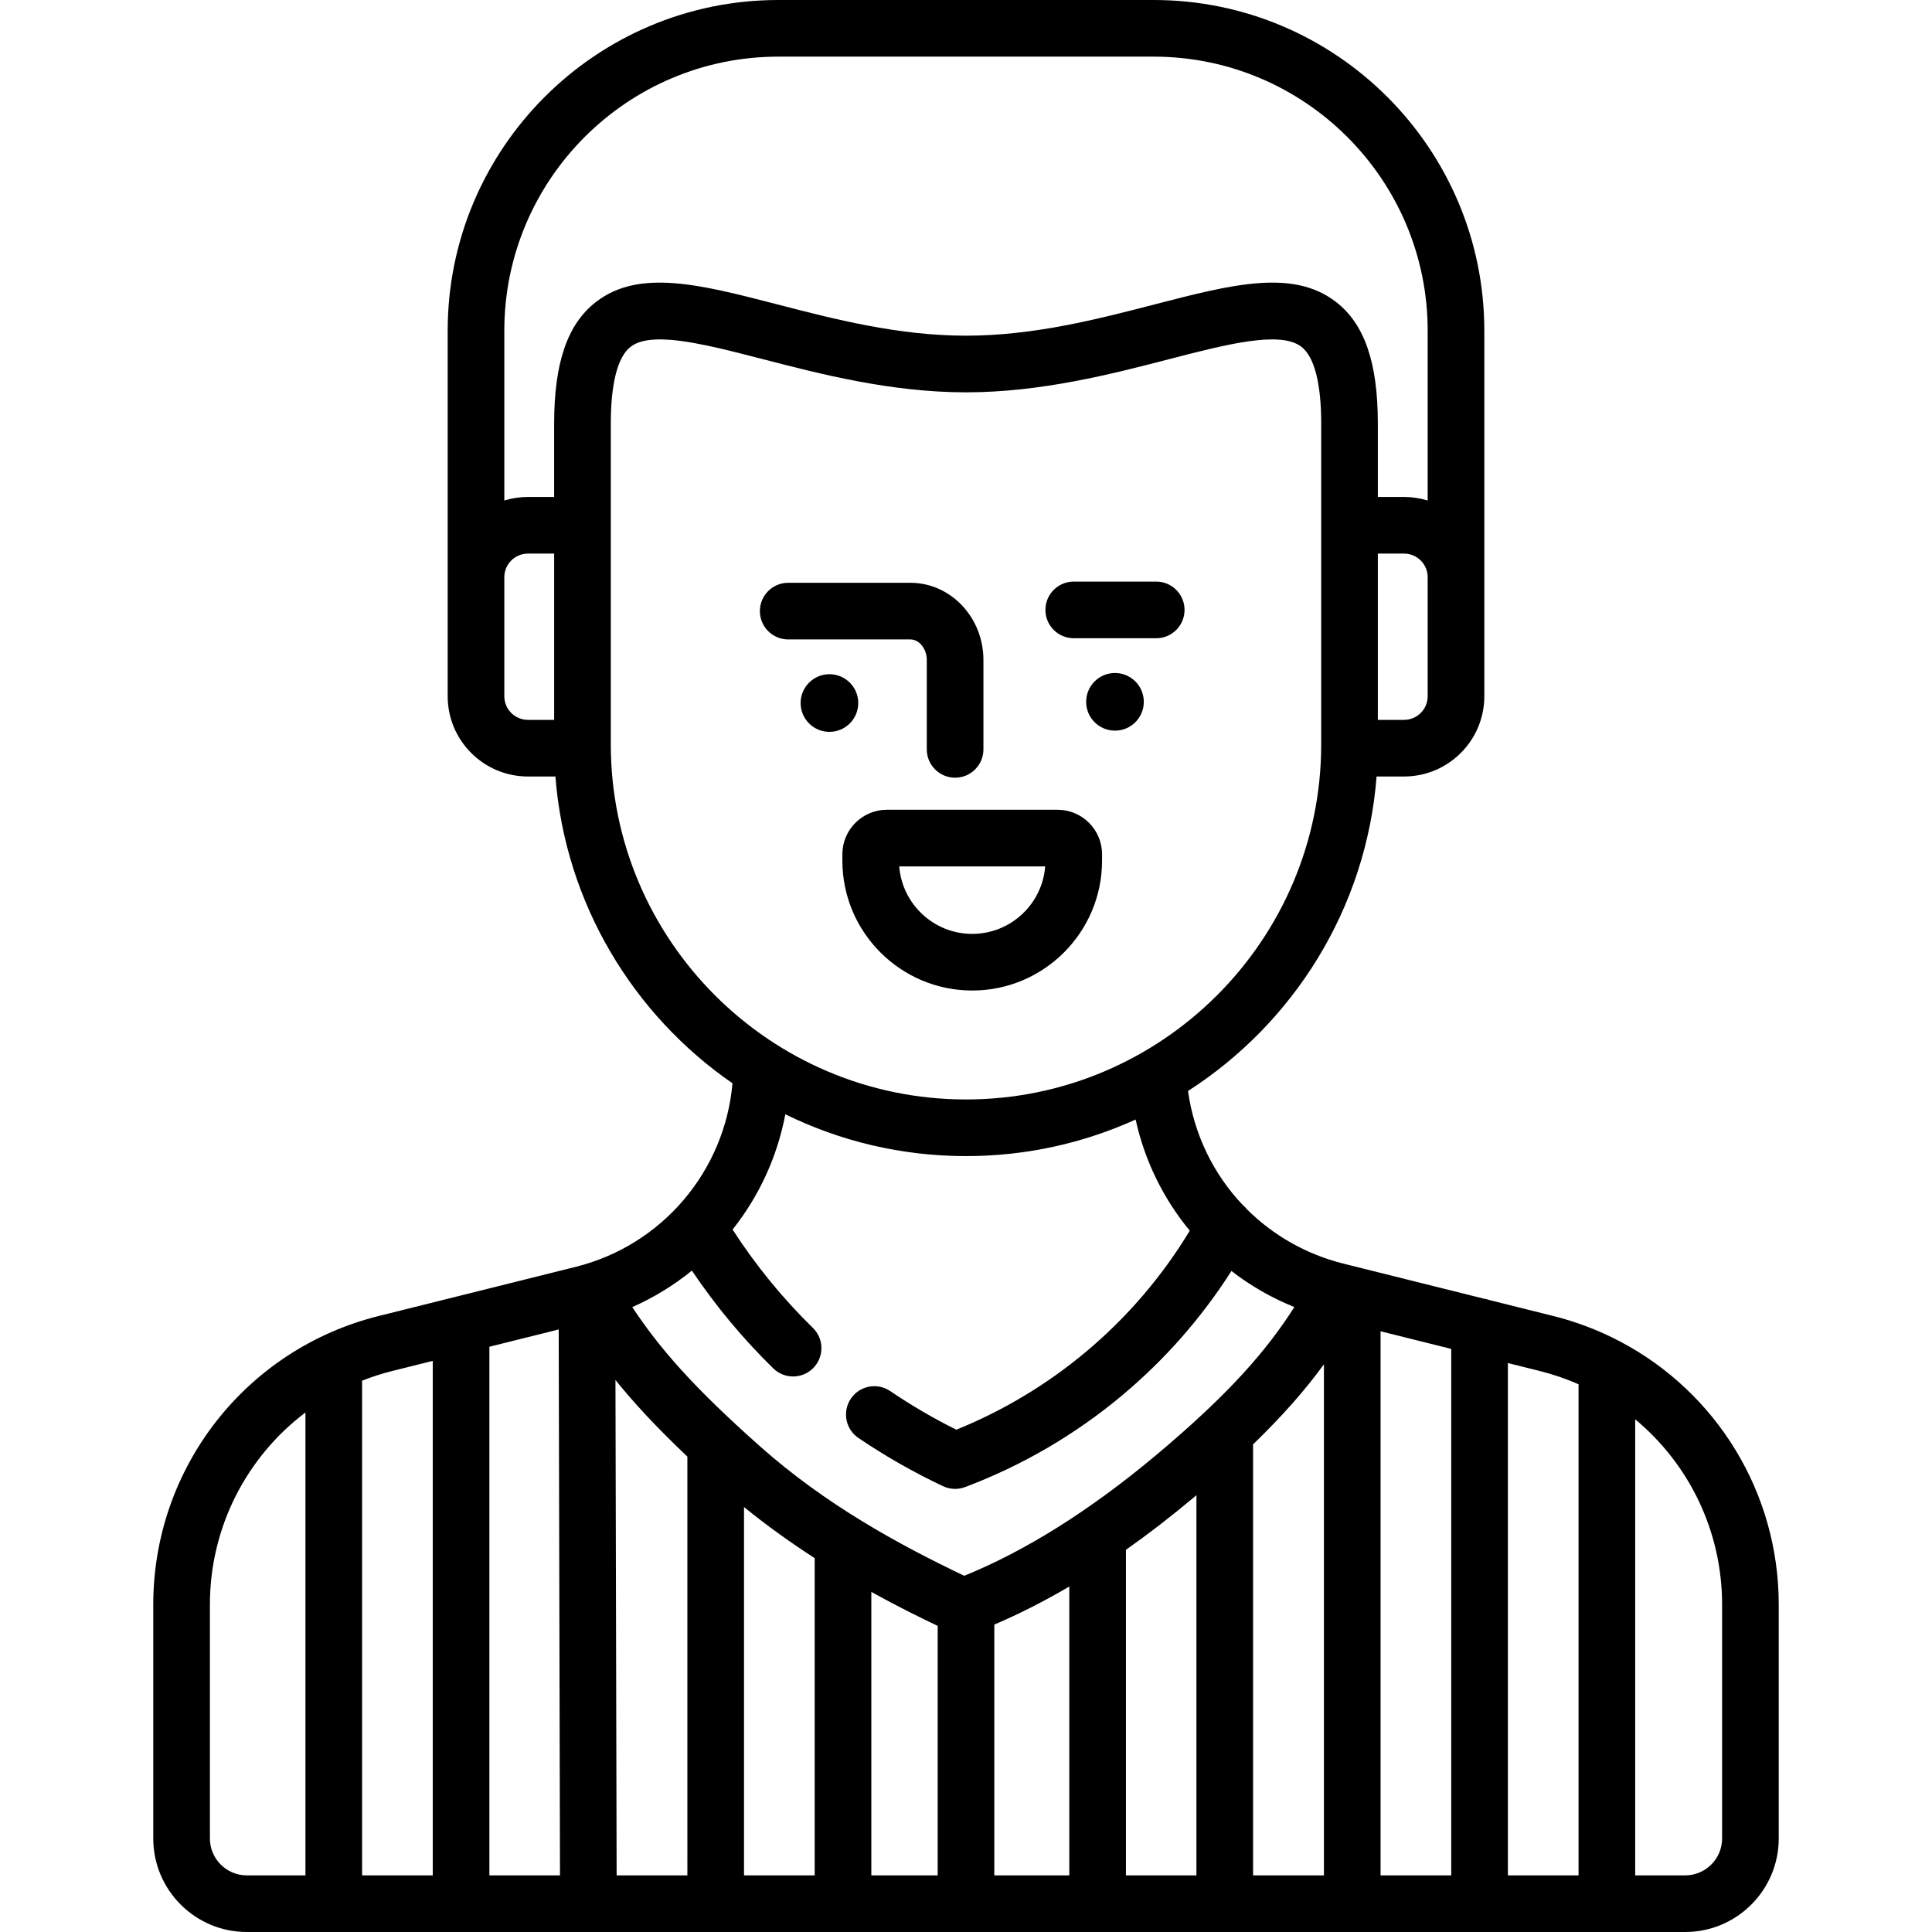 <?xml version="1.0" encoding="iso-8859-1"?>
<!-- Generator: Adobe Illustrator 19.0.0, SVG Export Plug-In . SVG Version: 6.00 Build 0)  -->
<svg xmlns="http://www.w3.org/2000/svg" xmlns:xlink="http://www.w3.org/1999/xlink" version="1.1" id="Layer_1" x="0px" y="0px" viewBox="0 0 512 512" style="enable-background:new 0 0 512 512;" xml:space="preserve">
<g>
	<g>
		<path d="M429.437,355.561c-0.027-0.015-0.055-0.028-0.082-0.043c-5.516-2.904-11.44-5.2-17.709-6.764l-16.933-4.225    c-0.515-0.192-1.055-0.329-1.616-0.403l-37.061-9.247c-9.936-2.479-18.658-7.528-25.531-14.349    c-0.342-0.442-0.738-0.847-1.182-1.21c-7.711-8.143-12.881-18.61-14.488-30.194c27.98-17.977,47.254-48.376,49.975-83.346h7.285    c11.726,0,21.265-9.539,21.265-21.265V160.12v-7.155V87.634C393.359,39.312,354.047,0,305.725,0h-99.451    c-48.322,0-87.634,39.312-87.634,87.634v65.331v7.155v24.397c0,11.726,9.54,21.265,21.265,21.265h7.285    c2.621,33.683,20.602,63.118,46.924,81.304c-2.022,23.232-18.611,42.92-41.515,48.634l-52.244,13.035    c-35.173,8.775-59.738,40.223-59.738,76.474v61.988C40.617,500.882,51.735,512,65.4,512h90.527h0.018h290.654    c13.666,0,24.784-11.118,24.784-24.784v-61.988C471.383,395.471,454.822,368.961,429.437,355.561z M80.945,496.99H65.4    c-5.389,0-9.773-4.384-9.773-9.774v-61.988c0-20.522,9.733-39.133,25.318-50.905V496.99z M114.683,496.99H95.955V365.896    c2.591-1.022,5.27-1.889,8.033-2.578l10.695-2.668V496.99z M129.693,496.99V356.904l18.369-4.583l0.342,144.669H129.693z     M378.349,160.12v24.396c0,3.449-2.806,6.255-6.255,6.255h-6.952V146.71h6.952c3.45,0,6.255,2.806,6.255,6.255V160.12z     M146.857,190.771h-6.952c-3.45,0-6.255-2.806-6.255-6.255V160.12v-7.155c0-3.449,2.806-6.255,6.255-6.255h6.952V190.771z     M146.856,112.25v19.45h-6.952c-2.176,0-4.276,0.332-6.255,0.942V87.634c0.001-40.045,32.58-72.624,72.625-72.624h99.451    c40.045,0,72.624,32.579,72.624,72.624v45.008c-1.979-0.61-4.079-0.942-6.255-0.942h-6.952v-19.45    c0-16.134-3.52-26.373-11.077-32.223c-11.431-8.847-27.621-4.655-48.118,0.654c-14.987,3.881-31.973,8.279-49.948,8.279    c-17.975,0-34.962-4.399-49.948-8.279c-20.498-5.308-36.689-9.5-48.118-0.654C150.376,85.877,146.856,96.115,146.856,112.25z     M161.867,197.235v-58.03V112.25c0-10.654,1.817-17.692,5.254-20.353c1.787-1.383,4.462-1.948,7.772-1.948    c7.073,0,17.04,2.581,27.396,5.263c15.069,3.902,33.823,8.759,53.711,8.759s38.642-4.857,53.711-8.759    c15.202-3.937,29.564-7.654,35.168-3.315c3.438,2.661,5.254,9.699,5.254,20.353v26.955v58.03    c0,51.905-42.228,94.133-94.133,94.133C204.095,291.368,161.867,249.14,161.867,197.235z M182.162,496.99h-18.747l-0.311-131.279    c4.963,6.17,10.994,12.666,19.058,20.304V496.99z M215.899,496.99h-18.728v-97.611c6.213,5.06,12.573,9.57,18.728,13.542V496.99z     M248.495,496.99H230.91v-75.11c6.871,3.8,12.962,6.795,17.585,8.999V496.99z M283.377,496.991h-19.873v-66.465    c6.544-2.786,13.175-6.149,19.873-10.09V496.991z M317.066,496.99h-18.679v-86.271c5.852-4.126,11.74-8.659,17.651-13.61    c0.349-0.292,0.685-0.578,1.028-0.868V496.99z M306.398,385.603c-17.462,14.628-34.559,25.38-50.868,31.996    c-17.078-8.164-36.528-18.664-54.207-34.382c-17.674-15.715-26.475-25.825-33.765-36.819c5.736-2.532,11.032-5.803,15.798-9.671    c6.293,9.348,13.516,18.044,21.577,25.917c1.46,1.426,3.352,2.136,5.243,2.136c1.951,0,3.9-0.756,5.371-2.261    c2.895-2.966,2.839-7.717-0.126-10.613c-8.045-7.856-15.181-16.609-21.277-26.066c6.971-8.784,11.839-19.234,13.975-30.54    c14.466,7.09,30.715,11.078,47.881,11.078c16.016,0,31.236-3.468,44.951-9.692c2.418,10.994,7.393,21.045,14.35,29.459    c-7.363,12.164-16.589,22.944-27.501,32.084c-10.326,8.651-21.875,15.59-34.368,20.656c-6.052-3.009-11.93-6.444-17.512-10.234    c-3.429-2.328-8.095-1.436-10.425,1.993c-2.328,3.429-1.436,8.096,1.994,10.425c7.108,4.826,14.654,9.129,22.428,12.789    c1.01,0.475,2.102,0.715,3.196,0.715c0.896,0,1.794-0.161,2.649-0.483c15.218-5.743,29.24-13.937,41.676-24.354    c11.308-9.472,20.999-20.517,28.905-32.911c5.023,3.888,10.616,7.118,16.67,9.559    C335.703,357.871,325.718,369.419,306.398,385.603z M350.854,496.99h-18.778V382.947c0-0.056-0.007-0.11-0.008-0.166    c8.027-7.753,13.962-14.607,18.786-21.231V496.99z M384.594,496.99h-18.729V352.802l18.729,4.673V496.99z M418.332,496.99h-18.728    V361.22l8.408,2.098c3.584,0.894,7.031,2.08,10.32,3.527V496.99z M456.373,487.216L456.373,487.216    c0,5.389-4.385,9.774-9.774,9.774h-13.257V376.132c14.244,11.823,23.031,29.598,23.031,49.097V487.216z"/>
	</g>
</g>
<g>
	<g>
		<path d="M241.26,154.446h-32.381c-4.145,0-7.505,3.36-7.505,7.505s3.36,7.505,7.505,7.505h32.381    c2.357-0.001,4.349,2.491,4.349,5.44v23.698c0,4.145,3.36,7.505,7.505,7.505s7.505-3.36,7.505-7.505v-23.698    C260.619,163.62,251.935,154.446,241.26,154.446z"/>
	</g>
</g>
<g>
	<g>
		<path d="M306.413,154.128h-21.862c-4.145,0-7.505,3.36-7.505,7.505s3.359,7.505,7.505,7.505h21.862    c4.145,0,7.505-3.36,7.505-7.505S310.558,154.128,306.413,154.128z"/>
	</g>
</g>
<g>
	<g>
		<circle cx="219.81" cy="186.31" r="7.639"/>
	</g>
</g>
<g>
	<g>
		<circle cx="295.48" cy="185.99" r="7.639"/>
	</g>
</g>
<g>
	<g>
		<path d="M280.262,214.594h-45.231c-6.503,0-11.794,5.291-11.794,11.794v1.703c0,18.973,15.436,34.409,34.41,34.409    s34.409-15.436,34.409-34.409v-1.703C292.056,219.885,286.765,214.594,280.262,214.594z M257.646,247.49    c-10.187,0-18.566-7.894-19.341-17.886h38.682C276.212,239.596,267.833,247.49,257.646,247.49z"/>
	</g>
</g>
<g>
</g>
<g>
</g>
<g>
</g>
<g>
</g>
<g>
</g>
<g>
</g>
<g>
</g>
<g>
</g>
<g>
</g>
<g>
</g>
<g>
</g>
<g>
</g>
<g>
</g>
<g>
</g>
<g>
</g>
</svg>
